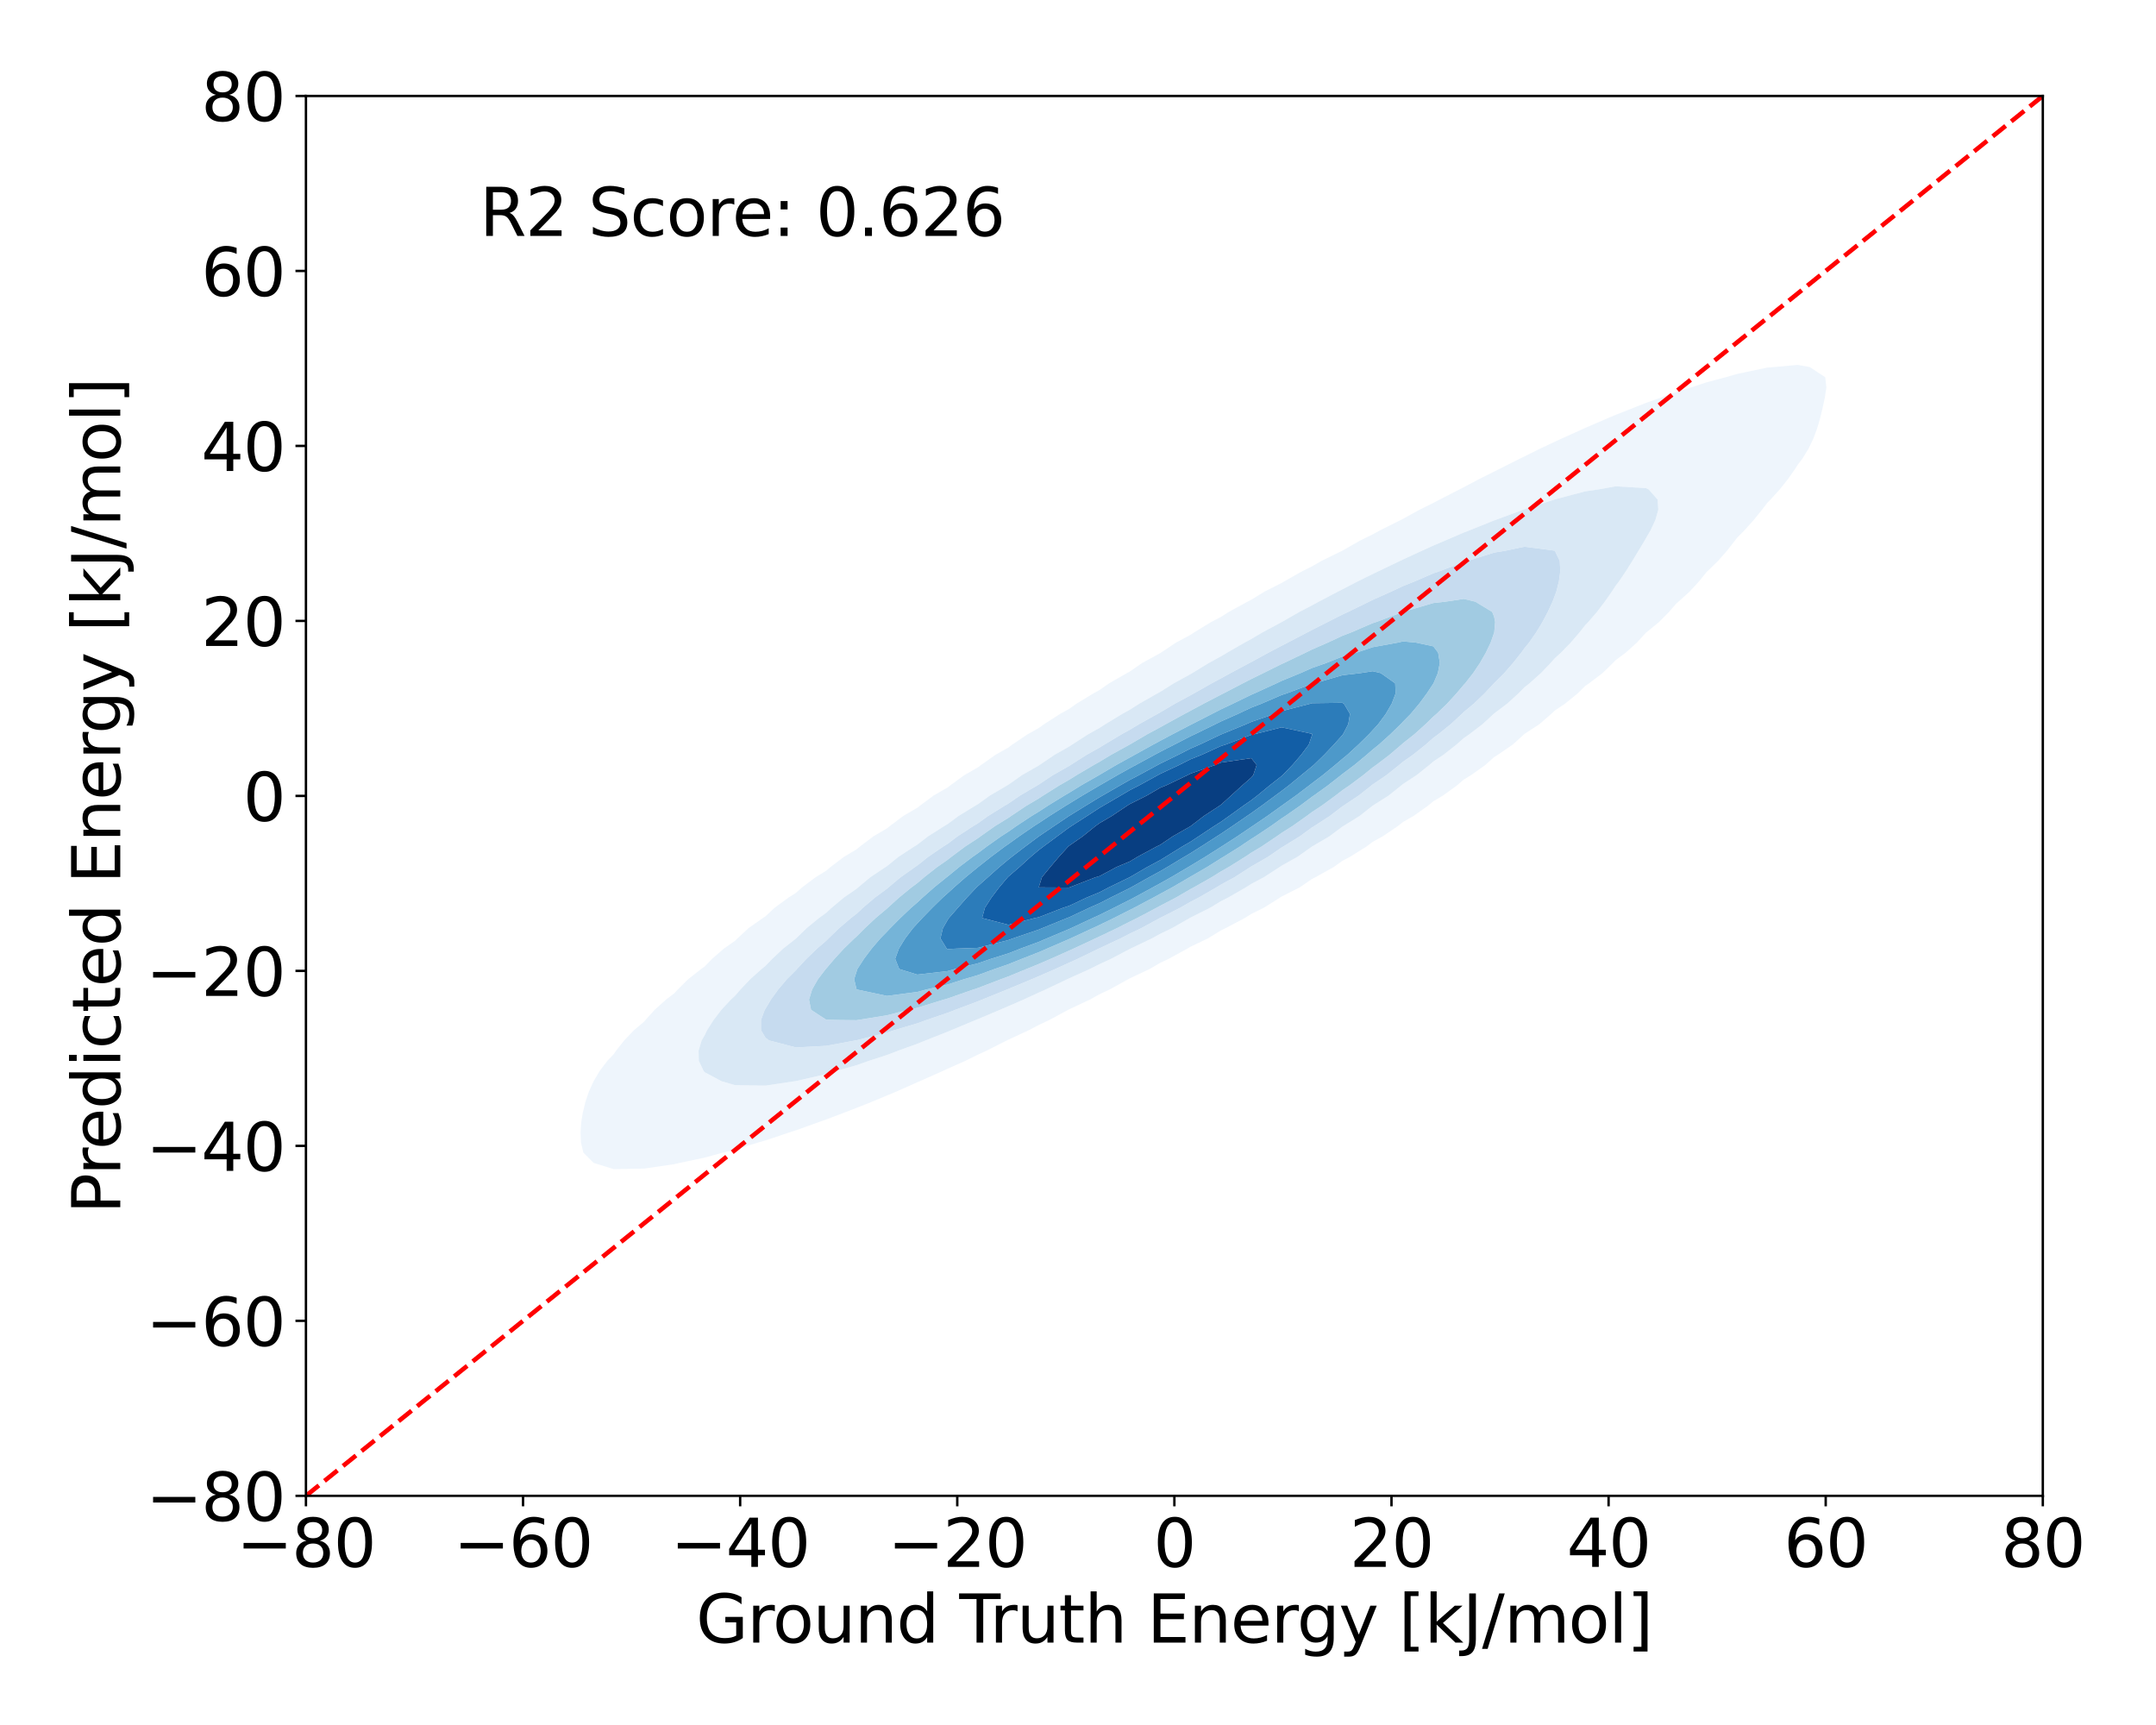 <?xml version="1.0" encoding="utf-8" standalone="no"?>
<!DOCTYPE svg PUBLIC "-//W3C//DTD SVG 1.1//EN"
  "http://www.w3.org/Graphics/SVG/1.1/DTD/svg11.dtd">
<svg xmlns:xlink="http://www.w3.org/1999/xlink" width="720pt" height="576pt" viewBox="0 0 720 576" xmlns="http://www.w3.org/2000/svg" version="1.1">
 <defs>
  <style type="text/css">*{stroke-linejoin: round; stroke-linecap: butt}</style>
 </defs>
 <g id="figure_1">
  <g id="patch_1">
   <path d="M 0 576 
L 720 576 
L 720 0 
L 0 0 
z
" style="fill: #ffffff"/>
  </g>
  <g id="axes_1">
   <g id="patch_2">
    <path d="M 102.17 499.48 
L 682.2 499.48 
L 682.2 32.04 
L 102.17 32.04 
z
" style="fill: #ffffff"/>
   </g>
   <g id="QuadContourSet_1">
    <path d="M 204.952 390.385 
L 215.09 390.21 
L 225.228 388.721 
L 226.975 388.3 
L 235.367 386.535 
L 241.317 384.893 
L 245.505 383.854 
L 253.216 381.486 
L 255.643 380.796 
L 263.76 378.079 
L 265.782 377.433 
L 273.472 374.672 
L 275.92 373.808 
L 282.603 371.265 
L 286.058 369.934 
L 291.257 367.858 
L 296.196 365.801 
L 299.445 364.451 
L 306.335 361.376 
L 307.108 361.044 
L 314.795 357.637 
L 316.473 356.857 
L 322.366 354.23 
L 326.611 352.137 
L 329.492 350.823 
L 336.233 347.416 
L 336.75 347.157 
L 343.549 344.009 
L 346.888 342.249 
L 350.396 340.602 
L 356.714 337.195 
L 357.026 337.03 
L 363.938 333.788 
L 367.165 332.007 
L 370.601 330.381 
L 376.781 326.974 
L 377.303 326.684 
L 383.902 323.567 
L 387.441 321.522 
L 390.302 320.16 
L 396.512 316.753 
L 397.579 316.126 
L 403.373 313.346 
L 407.718 310.688 
L 409.266 309.939 
L 415.715 306.532 
L 417.856 305.182 
L 422.028 303.125 
L 427.469 299.718 
L 427.994 299.373 
L 434.03 296.311 
L 438.133 293.508 
L 439.315 292.904 
L 445.424 289.497 
L 448.271 287.458 
L 450.855 286.09 
L 456.317 282.683 
L 458.409 281.106 
L 461.735 279.276 
L 466.779 275.869 
L 468.547 274.466 
L 472.049 272.462 
L 476.861 269.055 
L 478.686 267.536 
L 481.866 265.648 
L 486.601 262.241 
L 488.824 260.313 
L 491.24 258.834 
L 496.04 255.427 
L 498.962 252.807 
L 500.219 252.02 
L 505.206 248.613 
L 508.95 245.205 
L 509.101 245.066 
L 514.093 241.798 
L 518.039 238.391 
L 519.239 237.249 
L 522.629 234.984 
L 526.82 231.577 
L 529.377 229.057 
L 530.67 228.17 
L 535.159 224.763 
L 538.661 221.356 
L 539.516 220.456 
L 542.89 217.949 
L 546.67 214.542 
L 549.654 211.276 
L 549.837 211.135 
L 554.009 207.728 
L 557.388 204.321 
L 559.792 201.523 
L 560.524 200.914 
L 564.288 197.507 
L 567.424 194.1 
L 569.93 190.986 
L 570.255 190.693 
L 573.759 187.286 
L 576.752 183.879 
L 579.409 180.472 
L 580.069 179.597 
L 582.581 177.065 
L 585.639 173.658 
L 588.396 170.251 
L 590.207 167.879 
L 591.231 166.844 
L 594.344 163.437 
L 597.05 160.03 
L 599.451 156.623 
L 600.345 155.185 
L 601.869 153.216 
L 603.964 149.809 
L 605.597 146.402 
L 606.856 142.995 
L 607.842 139.588 
L 608.668 136.181 
L 609.403 132.774 
L 609.927 129.367 
L 609.536 125.96 
L 604.349 122.553 
L 600.345 121.842 
L 592.59 122.553 
L 590.207 122.732 
L 580.069 124.877 
L 576.33 125.96 
L 569.93 127.654 
L 564.735 129.367 
L 559.792 130.902 
L 554.658 132.774 
L 549.654 134.544 
L 545.506 136.181 
L 539.516 138.543 
L 537.03 139.588 
L 529.377 142.898 
L 529.157 142.995 
L 521.618 146.402 
L 519.239 147.497 
L 514.329 149.809 
L 509.101 152.399 
L 507.422 153.216 
L 500.655 156.623 
L 498.962 157.479 
L 493.824 160.03 
L 488.824 162.699 
L 487.362 163.437 
L 480.722 166.844 
L 478.686 167.917 
L 473.982 170.251 
L 468.547 173.244 
L 467.72 173.658 
L 460.925 177.065 
L 458.409 178.436 
L 454.266 180.472 
L 448.271 183.879 
L 448.271 183.879 
L 441.327 187.286 
L 438.133 189.121 
L 434.962 190.693 
L 428.945 194.1 
L 427.994 194.661 
L 422.357 197.507 
L 417.856 200.278 
L 416.606 200.914 
L 410.361 204.321 
L 407.718 206.004 
L 404.42 207.728 
L 398.844 211.135 
L 397.579 211.965 
L 392.769 214.542 
L 387.67 217.949 
L 387.441 218.103 
L 381.471 221.356 
L 377.303 224.235 
L 376.333 224.763 
L 370.393 228.17 
L 367.165 230.431 
L 365.077 231.577 
L 359.471 234.984 
L 357.026 236.721 
L 354.007 238.391 
L 348.697 241.798 
L 346.888 243.108 
L 343.135 245.205 
L 338.089 248.613 
L 336.75 249.605 
L 332.481 252.02 
L 327.652 255.427 
L 326.611 256.216 
L 322.037 258.834 
L 317.364 262.241 
L 316.473 262.93 
L 311.767 265.648 
L 307.191 269.055 
L 306.335 269.731 
L 301.64 272.462 
L 297.117 275.869 
L 296.196 276.611 
L 291.657 279.276 
L 287.16 282.683 
L 286.058 283.596 
L 281.873 286.09 
L 277.377 289.497 
L 275.92 290.747 
L 272.382 292.904 
L 267.85 296.311 
L 265.782 298.163 
L 263.308 299.718 
L 258.675 303.125 
L 255.643 305.97 
L 254.779 306.532 
L 249.947 309.939 
L 246.281 313.346 
L 245.505 314.121 
L 241.746 316.753 
L 237.809 320.16 
L 235.367 322.69 
L 234.145 323.567 
L 229.809 326.974 
L 226.38 330.381 
L 225.228 331.632 
L 222.4 333.788 
L 218.621 337.195 
L 215.548 340.602 
L 215.09 341.148 
L 211.704 344.009 
L 208.444 347.416 
L 205.763 350.823 
L 204.952 352.005 
L 202.823 354.23 
L 200.243 357.637 
L 198.238 361.044 
L 196.684 364.451 
L 195.518 367.858 
L 194.813 370.821 
L 194.678 371.265 
L 194.106 374.672 
L 193.874 378.079 
L 194.015 381.486 
L 194.813 384.843 
L 194.83 384.893 
L 198.232 388.3 
z
M 240.97 361.044 
L 235.367 358.055 
L 234.983 357.637 
L 233.374 354.23 
L 233.295 350.823 
L 234.312 347.416 
L 235.367 345.584 
L 236.118 344.009 
L 238.288 340.602 
L 240.893 337.195 
L 244.056 333.788 
L 245.505 332.455 
L 247.286 330.381 
L 250.525 326.974 
L 254.327 323.567 
L 255.643 322.5 
L 257.892 320.16 
L 261.526 316.753 
L 265.782 313.409 
L 265.845 313.346 
L 269.347 309.939 
L 273.499 306.532 
L 275.92 304.787 
L 277.708 303.125 
L 281.774 299.718 
L 286.058 296.767 
L 286.577 296.311 
L 290.649 292.904 
L 295.755 289.497 
L 296.196 289.219 
L 300.051 286.09 
L 305.261 282.683 
L 306.335 282.031 
L 309.892 279.276 
L 315.263 275.869 
L 316.473 275.153 
L 320.084 272.462 
L 325.656 269.055 
L 326.611 268.499 
L 330.553 265.648 
L 336.36 262.241 
L 336.75 262.017 
L 341.255 258.834 
L 346.888 255.621 
L 347.175 255.427 
L 352.178 252.02 
L 357.026 249.284 
L 358.039 248.613 
L 363.336 245.205 
L 367.165 243.067 
L 369.116 241.798 
L 374.75 238.391 
L 377.303 236.976 
L 380.425 234.984 
L 386.417 231.577 
L 387.441 231.012 
L 391.96 228.17 
L 397.579 225.089 
L 398.119 224.763 
L 403.707 221.356 
L 407.718 219.161 
L 409.749 217.949 
L 415.684 214.542 
L 417.856 213.363 
L 421.644 211.135 
L 427.994 207.728 
L 427.994 207.728 
L 433.94 204.321 
L 438.133 202.128 
L 440.369 200.914 
L 446.862 197.507 
L 448.271 196.797 
L 453.46 194.1 
L 458.409 191.674 
L 460.432 190.693 
L 467.538 187.286 
L 468.547 186.811 
L 474.896 183.879 
L 478.686 182.163 
L 482.67 180.472 
L 488.824 177.821 
L 490.796 177.065 
L 498.962 173.773 
L 499.304 173.658 
L 508.55 170.251 
L 509.101 170.034 
L 518.957 166.844 
L 519.239 166.743 
L 529.377 164.063 
L 533.703 163.437 
L 539.516 162.387 
L 549.654 162.978 
L 550.592 163.437 
L 553.582 166.844 
L 553.788 170.251 
L 552.813 173.658 
L 551.222 177.065 
L 549.654 179.75 
L 549.255 180.472 
L 547.208 183.879 
L 545.144 187.286 
L 543 190.693 
L 540.692 194.1 
L 539.516 195.653 
L 538.307 197.507 
L 535.926 200.914 
L 533.33 204.321 
L 530.394 207.728 
L 529.377 208.776 
L 527.513 211.135 
L 524.594 214.542 
L 521.281 217.949 
L 519.239 219.793 
L 517.86 221.356 
L 514.597 224.763 
L 510.786 228.17 
L 509.101 229.503 
L 507.054 231.577 
L 503.309 234.984 
L 498.962 238.252 
L 498.817 238.391 
L 495.119 241.798 
L 490.668 245.205 
L 488.824 246.474 
L 486.414 248.613 
L 482.063 252.02 
L 478.686 254.283 
L 477.35 255.427 
L 473.072 258.834 
L 468.547 261.793 
L 468.006 262.241 
L 463.746 265.648 
L 458.409 269.04 
L 458.391 269.055 
L 454.061 272.462 
L 448.563 275.869 
L 448.271 276.041 
L 443.95 279.276 
L 438.145 282.683 
L 438.133 282.689 
L 433.33 286.09 
L 427.994 289.071 
L 427.366 289.497 
L 422.1 292.904 
L 417.856 295.163 
L 416.059 296.311 
L 410.13 299.718 
L 407.718 300.946 
L 404.113 303.125 
L 397.579 306.401 
L 397.351 306.532 
L 391.36 309.939 
L 387.441 311.832 
L 384.675 313.346 
L 377.554 316.753 
L 377.303 316.871 
L 371.06 320.16 
L 367.165 321.96 
L 363.947 323.567 
L 357.026 326.696 
L 356.436 326.974 
L 349.261 330.381 
L 346.888 331.441 
L 341.787 333.788 
L 336.75 335.982 
L 333.937 337.195 
L 326.611 340.285 
L 325.821 340.602 
L 317.639 344.009 
L 316.473 344.5 
L 309.103 347.416 
L 306.335 348.534 
L 300.006 350.823 
L 296.196 352.278 
L 290.171 354.23 
L 286.058 355.686 
L 279.113 357.637 
L 275.92 358.653 
L 265.782 360.994 
L 265.355 361.044 
L 255.643 362.502 
L 245.505 362.369 
z
" clip-path="url(#p616e9e20ea)" style="fill: #eef5fc"/>
    <path d="M 245.505 362.369 
L 255.643 362.502 
L 265.355 361.044 
L 265.782 360.994 
L 275.92 358.653 
L 279.113 357.637 
L 286.058 355.686 
L 290.171 354.23 
L 296.196 352.278 
L 300.006 350.823 
L 306.335 348.534 
L 309.103 347.416 
L 316.473 344.5 
L 317.639 344.009 
L 325.821 340.602 
L 326.611 340.285 
L 333.937 337.195 
L 336.75 335.982 
L 341.787 333.788 
L 346.888 331.441 
L 349.261 330.381 
L 356.436 326.974 
L 357.026 326.696 
L 363.947 323.567 
L 367.165 321.96 
L 371.06 320.16 
L 377.303 316.871 
L 377.554 316.753 
L 384.675 313.346 
L 387.441 311.832 
L 391.36 309.939 
L 397.351 306.532 
L 397.579 306.401 
L 404.113 303.125 
L 407.718 300.946 
L 410.13 299.718 
L 416.059 296.311 
L 417.856 295.163 
L 422.1 292.904 
L 427.366 289.497 
L 427.994 289.071 
L 433.33 286.09 
L 438.133 282.689 
L 438.145 282.683 
L 443.95 279.276 
L 448.271 276.041 
L 448.563 275.869 
L 454.061 272.462 
L 458.391 269.055 
L 458.409 269.04 
L 463.746 265.648 
L 468.006 262.241 
L 468.547 261.793 
L 473.072 258.834 
L 477.35 255.427 
L 478.686 254.283 
L 482.063 252.02 
L 486.414 248.613 
L 488.824 246.474 
L 490.668 245.205 
L 495.119 241.798 
L 498.817 238.391 
L 498.962 238.252 
L 503.309 234.984 
L 507.054 231.577 
L 509.101 229.503 
L 510.786 228.17 
L 514.597 224.763 
L 517.86 221.356 
L 519.239 219.793 
L 521.281 217.949 
L 524.594 214.542 
L 527.513 211.135 
L 529.377 208.776 
L 530.394 207.728 
L 533.33 204.321 
L 535.926 200.914 
L 538.307 197.507 
L 539.516 195.653 
L 540.692 194.1 
L 543 190.693 
L 545.144 187.286 
L 547.208 183.879 
L 549.255 180.472 
L 549.654 179.75 
L 551.222 177.065 
L 552.813 173.658 
L 553.788 170.251 
L 553.582 166.844 
L 550.592 163.437 
L 549.654 162.978 
L 539.516 162.387 
L 533.703 163.437 
L 529.377 164.063 
L 519.239 166.743 
L 518.957 166.844 
L 509.101 170.034 
L 508.55 170.251 
L 499.304 173.658 
L 498.962 173.773 
L 490.796 177.065 
L 488.824 177.821 
L 482.67 180.472 
L 478.686 182.163 
L 474.896 183.879 
L 468.547 186.811 
L 467.538 187.286 
L 460.432 190.693 
L 458.409 191.674 
L 453.46 194.1 
L 448.271 196.797 
L 446.862 197.507 
L 440.369 200.914 
L 438.133 202.128 
L 433.94 204.321 
L 427.994 207.728 
L 427.994 207.728 
L 421.644 211.135 
L 417.856 213.363 
L 415.684 214.542 
L 409.749 217.949 
L 407.718 219.161 
L 403.707 221.356 
L 398.119 224.763 
L 397.579 225.089 
L 391.96 228.17 
L 387.441 231.012 
L 386.417 231.577 
L 380.425 234.984 
L 377.303 236.976 
L 374.75 238.391 
L 369.116 241.798 
L 367.165 243.067 
L 363.336 245.205 
L 358.039 248.613 
L 357.026 249.284 
L 352.178 252.02 
L 347.175 255.427 
L 346.888 255.621 
L 341.255 258.834 
L 336.75 262.017 
L 336.36 262.241 
L 330.553 265.648 
L 326.611 268.499 
L 325.656 269.055 
L 320.084 272.462 
L 316.473 275.153 
L 315.263 275.869 
L 309.892 279.276 
L 306.335 282.031 
L 305.261 282.683 
L 300.051 286.09 
L 296.196 289.219 
L 295.755 289.497 
L 290.649 292.904 
L 286.577 296.311 
L 286.058 296.767 
L 281.774 299.718 
L 277.708 303.125 
L 275.92 304.787 
L 273.499 306.532 
L 269.347 309.939 
L 265.845 313.346 
L 265.782 313.409 
L 261.526 316.753 
L 257.892 320.16 
L 255.643 322.5 
L 254.327 323.567 
L 250.525 326.974 
L 247.286 330.381 
L 245.505 332.455 
L 244.056 333.788 
L 240.893 337.195 
L 238.288 340.602 
L 236.118 344.009 
L 235.367 345.584 
L 234.312 347.416 
L 233.295 350.823 
L 233.374 354.23 
L 234.983 357.637 
L 235.367 358.055 
L 240.97 361.044 
z
M 256.827 347.416 
L 255.643 346.535 
L 254.142 344.009 
L 254.123 340.602 
L 255.387 337.195 
L 255.643 336.817 
L 257.436 333.788 
L 259.888 330.381 
L 262.772 326.974 
L 265.782 323.978 
L 266.135 323.567 
L 269.309 320.16 
L 272.826 316.753 
L 275.92 314.115 
L 276.678 313.346 
L 280.201 309.939 
L 284.195 306.532 
L 286.058 305.097 
L 288.173 303.125 
L 292.158 299.718 
L 296.196 296.758 
L 296.706 296.311 
L 300.767 292.904 
L 305.587 289.497 
L 306.335 289.006 
L 309.987 286.09 
L 314.972 282.683 
L 316.473 281.744 
L 319.753 279.276 
L 324.962 275.869 
L 326.611 274.876 
L 329.986 272.462 
L 335.465 269.055 
L 336.75 268.303 
L 340.615 265.648 
L 346.403 262.241 
L 346.888 261.963 
L 351.589 258.834 
L 357.026 255.748 
L 357.532 255.427 
L 362.887 252.02 
L 367.165 249.629 
L 368.808 248.613 
L 374.519 245.205 
L 377.303 243.668 
L 380.398 241.798 
L 386.508 238.391 
L 387.441 237.881 
L 392.335 234.984 
L 397.579 232.16 
L 398.619 231.577 
L 404.64 228.17 
L 407.718 226.52 
L 410.902 224.763 
L 417.304 221.356 
L 417.856 221.061 
L 423.562 217.949 
L 427.994 215.617 
L 430.096 214.542 
L 436.618 211.135 
L 438.133 210.343 
L 443.32 207.728 
L 448.271 205.214 
L 450.196 204.321 
L 457.186 200.914 
L 458.409 200.309 
L 464.656 197.507 
L 468.547 195.683 
L 472.517 194.1 
L 478.686 191.428 
L 480.856 190.693 
L 488.824 187.636 
L 490.148 187.286 
L 498.962 184.523 
L 502.788 183.879 
L 509.101 182.549 
L 519.239 183.879 
L 519.239 183.879 
L 520.877 187.286 
L 521.062 190.693 
L 520.609 194.1 
L 519.756 197.507 
L 519.239 198.886 
L 518.481 200.914 
L 516.902 204.321 
L 515.096 207.728 
L 513.036 211.135 
L 510.663 214.542 
L 509.101 216.451 
L 508.016 217.949 
L 505.314 221.356 
L 502.344 224.763 
L 498.962 228.131 
L 498.928 228.17 
L 495.732 231.577 
L 492.182 234.984 
L 488.824 237.766 
L 488.191 238.391 
L 484.516 241.798 
L 480.285 245.205 
L 478.686 246.369 
L 476.146 248.613 
L 471.887 252.02 
L 468.547 254.357 
L 467.276 255.427 
L 463.002 258.834 
L 458.409 261.949 
L 458.047 262.241 
L 453.738 265.648 
L 448.61 269.055 
L 448.271 269.27 
L 444.113 272.462 
L 438.853 275.869 
L 438.133 276.309 
L 434.067 279.276 
L 428.534 282.683 
L 427.994 282.996 
L 423.502 286.09 
L 417.856 289.336 
L 417.611 289.497 
L 412.301 292.904 
L 407.718 295.396 
L 406.23 296.311 
L 400.318 299.718 
L 397.579 301.13 
L 394.121 303.125 
L 387.441 306.495 
L 387.374 306.532 
L 381.1 309.939 
L 377.303 311.765 
L 374.221 313.346 
L 367.165 316.646 
L 366.943 316.753 
L 359.919 320.16 
L 357.026 321.464 
L 352.426 323.567 
L 346.888 325.98 
L 344.546 326.974 
L 336.75 330.232 
L 336.368 330.381 
L 327.981 333.788 
L 326.611 334.348 
L 319.035 337.195 
L 316.473 338.189 
L 309.356 340.602 
L 306.335 341.697 
L 298.587 344.009 
L 296.196 344.8 
L 286.058 347.357 
L 285.667 347.416 
L 275.92 349.22 
L 265.782 349.746 
z
" clip-path="url(#p616e9e20ea)" style="fill: #d9e8f5"/>
    <path d="M 265.782 349.746 
L 275.92 349.22 
L 285.667 347.416 
L 286.058 347.357 
L 296.196 344.8 
L 298.587 344.009 
L 306.335 341.697 
L 309.356 340.602 
L 316.473 338.189 
L 319.035 337.195 
L 326.611 334.348 
L 327.981 333.788 
L 336.368 330.381 
L 336.75 330.232 
L 344.546 326.974 
L 346.888 325.98 
L 352.426 323.567 
L 357.026 321.464 
L 359.919 320.16 
L 366.943 316.753 
L 367.165 316.646 
L 374.221 313.346 
L 377.303 311.765 
L 381.1 309.939 
L 387.374 306.532 
L 387.441 306.495 
L 394.121 303.125 
L 397.579 301.13 
L 400.318 299.718 
L 406.23 296.311 
L 407.718 295.396 
L 412.301 292.904 
L 417.611 289.497 
L 417.856 289.336 
L 423.502 286.09 
L 427.994 282.996 
L 428.534 282.683 
L 434.067 279.276 
L 438.133 276.309 
L 438.853 275.869 
L 444.113 272.462 
L 448.271 269.27 
L 448.61 269.055 
L 453.738 265.648 
L 458.047 262.241 
L 458.409 261.949 
L 463.002 258.834 
L 467.276 255.427 
L 468.547 254.357 
L 471.887 252.02 
L 476.146 248.613 
L 478.686 246.369 
L 480.285 245.205 
L 484.516 241.798 
L 488.191 238.391 
L 488.824 237.766 
L 492.182 234.984 
L 495.732 231.577 
L 498.928 228.17 
L 498.962 228.131 
L 502.344 224.763 
L 505.314 221.356 
L 508.016 217.949 
L 509.101 216.451 
L 510.663 214.542 
L 513.036 211.135 
L 515.096 207.728 
L 516.902 204.321 
L 518.481 200.914 
L 519.239 198.886 
L 519.756 197.507 
L 520.609 194.1 
L 521.062 190.693 
L 520.877 187.286 
L 519.239 183.879 
L 519.239 183.879 
L 509.101 182.549 
L 502.788 183.879 
L 498.962 184.523 
L 490.148 187.286 
L 488.824 187.636 
L 480.856 190.693 
L 478.686 191.428 
L 472.517 194.1 
L 468.547 195.683 
L 464.656 197.507 
L 458.409 200.309 
L 457.186 200.914 
L 450.196 204.321 
L 448.271 205.214 
L 443.32 207.728 
L 438.133 210.343 
L 436.618 211.135 
L 430.096 214.542 
L 427.994 215.617 
L 423.562 217.949 
L 417.856 221.061 
L 417.304 221.356 
L 410.902 224.763 
L 407.718 226.52 
L 404.64 228.17 
L 398.619 231.577 
L 397.579 232.16 
L 392.335 234.984 
L 387.441 237.881 
L 386.508 238.391 
L 380.398 241.798 
L 377.303 243.668 
L 374.519 245.205 
L 368.808 248.613 
L 367.165 249.629 
L 362.887 252.02 
L 357.532 255.427 
L 357.026 255.748 
L 351.589 258.834 
L 346.888 261.963 
L 346.403 262.241 
L 340.615 265.648 
L 336.75 268.303 
L 335.465 269.055 
L 329.986 272.462 
L 326.611 274.876 
L 324.962 275.869 
L 319.753 279.276 
L 316.473 281.744 
L 314.972 282.683 
L 309.987 286.09 
L 306.335 289.006 
L 305.587 289.497 
L 300.767 292.904 
L 296.706 296.311 
L 296.196 296.758 
L 292.158 299.718 
L 288.173 303.125 
L 286.058 305.097 
L 284.195 306.532 
L 280.201 309.939 
L 276.678 313.346 
L 275.92 314.115 
L 272.826 316.753 
L 269.309 320.16 
L 266.135 323.567 
L 265.782 323.978 
L 262.772 326.974 
L 259.888 330.381 
L 257.436 333.788 
L 255.643 336.817 
L 255.387 337.195 
L 254.123 340.602 
L 254.142 344.009 
L 255.643 346.535 
L 256.827 347.416 
z
M 280.569 340.602 
L 275.92 340.508 
L 270.849 337.195 
L 270.176 333.788 
L 271.216 330.381 
L 273.152 326.974 
L 275.762 323.567 
L 275.92 323.401 
L 278.682 320.16 
L 281.812 316.753 
L 285.324 313.346 
L 286.058 312.701 
L 288.811 309.939 
L 292.438 306.532 
L 296.196 303.383 
L 296.47 303.125 
L 300.224 299.718 
L 304.391 296.311 
L 306.335 294.876 
L 308.653 292.904 
L 312.986 289.497 
L 316.473 287.081 
L 317.728 286.09 
L 322.285 282.683 
L 326.611 279.866 
L 327.415 279.276 
L 332.231 275.869 
L 336.75 273.082 
L 337.651 272.462 
L 342.752 269.055 
L 346.888 266.611 
L 348.367 265.648 
L 353.786 262.241 
L 357.026 260.386 
L 359.514 258.834 
L 365.294 255.427 
L 367.165 254.379 
L 371.077 252.02 
L 377.266 248.613 
L 377.303 248.592 
L 383.078 245.205 
L 387.441 242.848 
L 389.342 241.798 
L 395.56 238.391 
L 397.579 237.316 
L 401.912 234.984 
L 407.718 231.971 
L 408.504 231.577 
L 415.053 228.17 
L 417.856 226.729 
L 421.877 224.763 
L 427.994 221.73 
L 428.831 221.356 
L 435.966 217.949 
L 438.133 216.879 
L 443.487 214.542 
L 448.271 212.304 
L 451.314 211.135 
L 458.409 208.077 
L 459.503 207.728 
L 468.547 204.321 
L 468.547 204.321 
L 478.686 201.357 
L 482.678 200.914 
L 488.824 199.985 
L 492.69 200.914 
L 498.311 204.321 
L 498.962 205.932 
L 499.3 207.728 
L 499.005 211.135 
L 498.962 211.261 
L 497.823 214.542 
L 496.195 217.949 
L 494.242 221.356 
L 491.964 224.763 
L 489.287 228.17 
L 488.824 228.662 
L 486.358 231.577 
L 483.24 234.984 
L 479.718 238.391 
L 478.686 239.27 
L 476.089 241.798 
L 472.3 245.205 
L 468.547 248.17 
L 468.053 248.613 
L 464.068 252.02 
L 459.589 255.427 
L 458.409 256.258 
L 455.25 258.834 
L 450.683 262.241 
L 448.271 263.883 
L 446.004 265.648 
L 441.339 269.055 
L 438.133 271.163 
L 436.387 272.462 
L 431.567 275.869 
L 427.994 278.123 
L 426.363 279.276 
L 421.288 282.683 
L 417.856 284.741 
L 415.829 286.09 
L 410.372 289.497 
L 407.718 290.999 
L 404.657 292.904 
L 398.656 296.311 
L 397.579 296.885 
L 392.702 299.718 
L 387.441 302.457 
L 386.215 303.125 
L 379.774 306.532 
L 377.303 307.745 
L 372.995 309.939 
L 367.165 312.708 
L 365.815 313.346 
L 358.522 316.753 
L 357.026 317.429 
L 350.891 320.16 
L 346.888 321.894 
L 342.789 323.567 
L 336.75 326.048 
L 334.235 326.974 
L 326.611 329.898 
L 325.127 330.381 
L 316.473 333.414 
L 315.124 333.788 
L 306.335 336.511 
L 303.265 337.195 
L 296.196 339.025 
L 286.365 340.602 
L 286.058 340.661 
z
" clip-path="url(#p616e9e20ea)" style="fill: #c6dbef"/>
    <path d="M 286.058 340.661 
L 286.365 340.602 
L 296.196 339.025 
L 303.265 337.195 
L 306.335 336.511 
L 315.124 333.788 
L 316.473 333.414 
L 325.127 330.381 
L 326.611 329.898 
L 334.235 326.974 
L 336.75 326.048 
L 342.789 323.567 
L 346.888 321.894 
L 350.891 320.16 
L 357.026 317.429 
L 358.522 316.753 
L 365.815 313.346 
L 367.165 312.708 
L 372.995 309.939 
L 377.303 307.745 
L 379.774 306.532 
L 386.215 303.125 
L 387.441 302.457 
L 392.702 299.718 
L 397.579 296.885 
L 398.656 296.311 
L 404.657 292.904 
L 407.718 290.999 
L 410.372 289.497 
L 415.829 286.09 
L 417.856 284.741 
L 421.288 282.683 
L 426.363 279.276 
L 427.994 278.123 
L 431.567 275.869 
L 436.387 272.462 
L 438.133 271.163 
L 441.339 269.055 
L 446.004 265.648 
L 448.271 263.883 
L 450.683 262.241 
L 455.25 258.834 
L 458.409 256.258 
L 459.589 255.427 
L 464.068 252.02 
L 468.053 248.613 
L 468.547 248.17 
L 472.3 245.205 
L 476.089 241.798 
L 478.686 239.27 
L 479.718 238.391 
L 483.24 234.984 
L 486.358 231.577 
L 488.824 228.662 
L 489.287 228.17 
L 491.964 224.763 
L 494.242 221.356 
L 496.195 217.949 
L 497.823 214.542 
L 498.962 211.261 
L 499.005 211.135 
L 499.3 207.728 
L 498.962 205.932 
L 498.311 204.321 
L 492.69 200.914 
L 488.824 199.985 
L 482.678 200.914 
L 478.686 201.357 
L 468.547 204.321 
L 468.547 204.321 
L 459.503 207.728 
L 458.409 208.077 
L 451.314 211.135 
L 448.271 212.304 
L 443.487 214.542 
L 438.133 216.879 
L 435.966 217.949 
L 428.831 221.356 
L 427.994 221.73 
L 421.877 224.763 
L 417.856 226.729 
L 415.053 228.17 
L 408.504 231.577 
L 407.718 231.971 
L 401.912 234.984 
L 397.579 237.316 
L 395.56 238.391 
L 389.342 241.798 
L 387.441 242.848 
L 383.078 245.205 
L 377.303 248.592 
L 377.266 248.613 
L 371.077 252.02 
L 367.165 254.379 
L 365.294 255.427 
L 359.514 258.834 
L 357.026 260.386 
L 353.786 262.241 
L 348.367 265.648 
L 346.888 266.611 
L 342.752 269.055 
L 337.651 272.462 
L 336.75 273.082 
L 332.231 275.869 
L 327.415 279.276 
L 326.611 279.866 
L 322.285 282.683 
L 317.728 286.09 
L 316.473 287.081 
L 312.986 289.497 
L 308.653 292.904 
L 306.335 294.876 
L 304.391 296.311 
L 300.224 299.718 
L 296.47 303.125 
L 296.196 303.383 
L 292.438 306.532 
L 288.811 309.939 
L 286.058 312.701 
L 285.324 313.346 
L 281.812 316.753 
L 278.682 320.16 
L 275.92 323.401 
L 275.762 323.567 
L 273.152 326.974 
L 271.216 330.381 
L 270.176 333.788 
L 270.849 337.195 
L 275.92 340.508 
L 280.569 340.602 
z
M 286.058 330.381 
L 286.058 330.381 
L 285.244 326.974 
L 286.058 324.387 
L 286.327 323.567 
L 288.523 320.16 
L 291.085 316.753 
L 293.997 313.346 
L 296.196 311.109 
L 297.29 309.939 
L 300.673 306.532 
L 304.27 303.125 
L 306.335 301.35 
L 308.093 299.718 
L 311.94 296.311 
L 316.162 292.904 
L 316.473 292.673 
L 320.342 289.497 
L 324.834 286.09 
L 326.611 284.861 
L 329.49 282.683 
L 334.305 279.276 
L 336.75 277.697 
L 339.363 275.869 
L 344.527 272.462 
L 346.888 271.023 
L 349.903 269.055 
L 355.442 265.648 
L 357.026 264.725 
L 361.056 262.241 
L 367.004 258.834 
L 367.165 258.743 
L 372.792 255.427 
L 377.303 252.939 
L 378.969 252.02 
L 385.122 248.613 
L 387.441 247.366 
L 391.507 245.205 
L 397.579 242.042 
L 398.077 241.798 
L 404.727 238.391 
L 407.718 236.868 
L 411.699 234.984 
L 417.856 231.988 
L 418.821 231.577 
L 426.268 228.17 
L 427.994 227.347 
L 434.301 224.763 
L 438.133 223.059 
L 442.978 221.356 
L 448.271 219.24 
L 452.902 217.949 
L 458.409 216.107 
L 466.974 214.542 
L 468.547 214.174 
L 472.675 214.542 
L 478.686 215.83 
L 480.276 217.949 
L 480.834 221.356 
L 480.172 224.763 
L 478.721 228.17 
L 478.686 228.223 
L 476.466 231.577 
L 473.943 234.984 
L 471.088 238.391 
L 468.547 240.975 
L 467.78 241.798 
L 464.277 245.205 
L 460.499 248.613 
L 458.409 250.292 
L 456.432 252.02 
L 452.324 255.427 
L 448.271 258.472 
L 447.823 258.834 
L 443.483 262.241 
L 438.747 265.648 
L 438.133 266.067 
L 434.143 269.055 
L 429.241 272.462 
L 427.994 273.279 
L 424.357 275.869 
L 419.234 279.276 
L 417.856 280.137 
L 414.071 282.683 
L 408.622 286.09 
L 407.718 286.624 
L 403.154 289.497 
L 397.579 292.724 
L 397.274 292.904 
L 391.44 296.311 
L 387.441 298.471 
L 385.159 299.718 
L 378.727 303.125 
L 377.303 303.844 
L 371.995 306.532 
L 367.165 308.875 
L 364.876 309.939 
L 357.512 313.346 
L 357.026 313.567 
L 349.673 316.753 
L 346.888 317.956 
L 341.248 320.16 
L 336.75 321.973 
L 332.122 323.567 
L 326.611 325.595 
L 321.9 326.974 
L 316.473 328.734 
L 309.441 330.381 
L 306.335 331.218 
L 296.196 332.549 
z
" clip-path="url(#p616e9e20ea)" style="fill: #a1cbe2"/>
    <path d="M 296.196 332.549 
L 306.335 331.218 
L 309.441 330.381 
L 316.473 328.734 
L 321.9 326.974 
L 326.611 325.595 
L 332.122 323.567 
L 336.75 321.973 
L 341.248 320.16 
L 346.888 317.956 
L 349.673 316.753 
L 357.026 313.567 
L 357.512 313.346 
L 364.876 309.939 
L 367.165 308.875 
L 371.995 306.532 
L 377.303 303.844 
L 378.727 303.125 
L 385.159 299.718 
L 387.441 298.471 
L 391.44 296.311 
L 397.274 292.904 
L 397.579 292.724 
L 403.154 289.497 
L 407.718 286.624 
L 408.622 286.09 
L 414.071 282.683 
L 417.856 280.137 
L 419.234 279.276 
L 424.357 275.869 
L 427.994 273.279 
L 429.241 272.462 
L 434.143 269.055 
L 438.133 266.067 
L 438.747 265.648 
L 443.483 262.241 
L 447.823 258.834 
L 448.271 258.472 
L 452.324 255.427 
L 456.432 252.02 
L 458.409 250.292 
L 460.499 248.613 
L 464.277 245.205 
L 467.78 241.798 
L 468.547 240.975 
L 471.088 238.391 
L 473.943 234.984 
L 476.466 231.577 
L 478.686 228.223 
L 478.721 228.17 
L 480.172 224.763 
L 480.834 221.356 
L 480.276 217.949 
L 478.686 215.83 
L 472.675 214.542 
L 468.547 214.174 
L 466.974 214.542 
L 458.409 216.107 
L 452.902 217.949 
L 448.271 219.24 
L 442.978 221.356 
L 438.133 223.059 
L 434.301 224.763 
L 427.994 227.347 
L 426.268 228.17 
L 418.821 231.577 
L 417.856 231.988 
L 411.699 234.984 
L 407.718 236.868 
L 404.727 238.391 
L 398.077 241.798 
L 397.579 242.042 
L 391.507 245.205 
L 387.441 247.366 
L 385.122 248.613 
L 378.969 252.02 
L 377.303 252.939 
L 372.792 255.427 
L 367.165 258.743 
L 367.004 258.834 
L 361.056 262.241 
L 357.026 264.725 
L 355.442 265.648 
L 349.903 269.055 
L 346.888 271.023 
L 344.527 272.462 
L 339.363 275.869 
L 336.75 277.697 
L 334.305 279.276 
L 329.49 282.683 
L 326.611 284.861 
L 324.834 286.09 
L 320.342 289.497 
L 316.473 292.673 
L 316.162 292.904 
L 311.94 296.311 
L 308.093 299.718 
L 306.335 301.35 
L 304.27 303.125 
L 300.673 306.532 
L 297.29 309.939 
L 296.196 311.109 
L 293.997 313.346 
L 291.085 316.753 
L 288.523 320.16 
L 286.327 323.567 
L 286.058 324.387 
L 285.244 326.974 
L 286.058 330.381 
L 286.058 330.381 
z
M 300.297 323.567 
L 298.944 320.16 
L 300.19 316.753 
L 302.284 313.346 
L 304.88 309.939 
L 306.335 308.354 
L 308.018 306.532 
L 311.334 303.125 
L 314.812 299.718 
L 316.473 298.247 
L 318.603 296.311 
L 322.484 292.904 
L 326.611 289.531 
L 326.653 289.497 
L 330.973 286.09 
L 335.525 282.683 
L 336.75 281.841 
L 340.312 279.276 
L 345.276 275.869 
L 346.888 274.84 
L 350.485 272.462 
L 355.871 269.055 
L 357.026 268.363 
L 361.445 265.648 
L 367.165 262.298 
L 367.265 262.241 
L 373.155 258.834 
L 377.303 256.526 
L 379.351 255.427 
L 385.619 252.02 
L 387.441 251.043 
L 392.201 248.613 
L 397.579 245.842 
L 398.953 245.205 
L 405.921 241.798 
L 407.718 240.902 
L 413.384 238.391 
L 417.856 236.29 
L 421.222 234.984 
L 427.994 232.071 
L 429.536 231.577 
L 438.133 228.365 
L 438.963 228.17 
L 448.271 225.472 
L 454.296 224.763 
L 458.409 224.12 
L 461.115 224.763 
L 465.926 228.17 
L 466.06 231.577 
L 464.767 234.984 
L 462.776 238.391 
L 460.267 241.798 
L 458.409 243.821 
L 457.135 245.205 
L 453.664 248.613 
L 449.966 252.02 
L 448.271 253.408 
L 445.891 255.427 
L 441.727 258.834 
L 438.133 261.559 
L 437.255 262.241 
L 432.762 265.648 
L 427.994 269.055 
L 427.994 269.055 
L 423.236 272.462 
L 418.236 275.869 
L 417.856 276.116 
L 413.187 279.276 
L 407.904 282.683 
L 407.718 282.798 
L 402.531 286.09 
L 397.579 289.084 
L 396.883 289.497 
L 391.106 292.904 
L 387.441 294.965 
L 384.98 296.311 
L 378.702 299.718 
L 377.303 300.447 
L 371.983 303.125 
L 367.165 305.521 
L 364.946 306.532 
L 357.64 309.939 
L 357.026 310.221 
L 349.581 313.346 
L 346.888 314.505 
L 340.803 316.753 
L 336.75 318.345 
L 330.946 320.16 
L 326.611 321.656 
L 318.89 323.567 
L 316.473 324.254 
L 306.335 325.429 
z
" clip-path="url(#p616e9e20ea)" style="fill: #75b4d8"/>
    <path d="M 306.335 325.429 
L 316.473 324.254 
L 318.89 323.567 
L 326.611 321.656 
L 330.946 320.16 
L 336.75 318.345 
L 340.803 316.753 
L 346.888 314.505 
L 349.581 313.346 
L 357.026 310.221 
L 357.64 309.939 
L 364.946 306.532 
L 367.165 305.521 
L 371.983 303.125 
L 377.303 300.447 
L 378.702 299.718 
L 384.98 296.311 
L 387.441 294.965 
L 391.106 292.904 
L 396.883 289.497 
L 397.579 289.084 
L 402.531 286.09 
L 407.718 282.798 
L 407.904 282.683 
L 413.187 279.276 
L 417.856 276.116 
L 418.236 275.869 
L 423.236 272.462 
L 427.994 269.055 
L 427.994 269.055 
L 432.762 265.648 
L 437.255 262.241 
L 438.133 261.559 
L 441.727 258.834 
L 445.891 255.427 
L 448.271 253.408 
L 449.966 252.02 
L 453.664 248.613 
L 457.135 245.205 
L 458.409 243.821 
L 460.267 241.798 
L 462.776 238.391 
L 464.767 234.984 
L 466.06 231.577 
L 465.926 228.17 
L 461.115 224.763 
L 458.409 224.12 
L 454.296 224.763 
L 448.271 225.472 
L 438.963 228.17 
L 438.133 228.365 
L 429.536 231.577 
L 427.994 232.071 
L 421.222 234.984 
L 417.856 236.29 
L 413.384 238.391 
L 407.718 240.902 
L 405.921 241.798 
L 398.953 245.205 
L 397.579 245.842 
L 392.201 248.613 
L 387.441 251.043 
L 385.619 252.02 
L 379.351 255.427 
L 377.303 256.526 
L 373.155 258.834 
L 367.265 262.241 
L 367.165 262.298 
L 361.445 265.648 
L 357.026 268.363 
L 355.871 269.055 
L 350.485 272.462 
L 346.888 274.84 
L 345.276 275.869 
L 340.312 279.276 
L 336.75 281.841 
L 335.525 282.683 
L 330.973 286.09 
L 326.653 289.497 
L 326.611 289.531 
L 322.484 292.904 
L 318.603 296.311 
L 316.473 298.247 
L 314.812 299.718 
L 311.334 303.125 
L 308.018 306.532 
L 306.335 308.354 
L 304.88 309.939 
L 302.284 313.346 
L 300.19 316.753 
L 298.944 320.16 
L 300.297 323.567 
z
M 316.157 316.753 
L 314.066 313.346 
L 314.875 309.939 
L 316.473 307.156 
L 316.891 306.532 
L 319.869 303.125 
L 322.887 299.718 
L 326.107 296.311 
L 326.611 295.848 
L 329.927 292.904 
L 333.753 289.497 
L 336.75 287.009 
L 337.904 286.09 
L 342.345 282.683 
L 346.888 279.299 
L 346.922 279.276 
L 351.939 275.869 
L 357.026 272.462 
L 357.026 272.462 
L 362.533 269.055 
L 367.165 266.227 
L 368.181 265.648 
L 374.1 262.241 
L 377.303 260.424 
L 380.339 258.834 
L 386.637 255.427 
L 387.441 254.995 
L 393.518 252.02 
L 397.579 249.948 
L 400.653 248.613 
L 407.718 245.267 
L 407.884 245.205 
L 416.195 241.798 
L 417.856 241.052 
L 425.624 238.391 
L 427.994 237.453 
L 437.558 234.984 
L 438.133 234.803 
L 448.271 234.671 
L 448.823 234.984 
L 450.835 238.391 
L 450.261 241.798 
L 448.499 245.205 
L 448.271 245.478 
L 445.46 248.613 
L 442.236 252.02 
L 438.732 255.427 
L 438.133 255.927 
L 434.585 258.834 
L 430.428 262.241 
L 427.994 264.101 
L 425.906 265.648 
L 421.296 269.055 
L 417.856 271.51 
L 416.462 272.462 
L 411.5 275.869 
L 407.718 278.413 
L 406.359 279.276 
L 401.06 282.683 
L 397.579 284.881 
L 395.531 286.09 
L 389.863 289.497 
L 387.441 290.918 
L 383.786 292.904 
L 377.702 296.311 
L 377.303 296.527 
L 370.887 299.718 
L 367.165 301.621 
L 363.748 303.125 
L 357.026 306.294 
L 356.389 306.532 
L 347.999 309.939 
L 346.888 310.413 
L 338.228 313.346 
L 336.75 313.9 
L 326.611 316.492 
L 319.43 316.753 
L 316.473 316.896 
z
" clip-path="url(#p616e9e20ea)" style="fill: #4d99ca"/>
    <path d="M 316.473 316.896 
L 319.43 316.753 
L 326.611 316.492 
L 336.75 313.9 
L 338.228 313.346 
L 346.888 310.413 
L 347.999 309.939 
L 356.389 306.532 
L 357.026 306.294 
L 363.748 303.125 
L 367.165 301.621 
L 370.887 299.718 
L 377.303 296.527 
L 377.702 296.311 
L 383.786 292.904 
L 387.441 290.918 
L 389.863 289.497 
L 395.531 286.09 
L 397.579 284.881 
L 401.06 282.683 
L 406.359 279.276 
L 407.718 278.413 
L 411.5 275.869 
L 416.462 272.462 
L 417.856 271.51 
L 421.296 269.055 
L 425.906 265.648 
L 427.994 264.101 
L 430.428 262.241 
L 434.585 258.834 
L 438.133 255.927 
L 438.732 255.427 
L 442.236 252.02 
L 445.46 248.613 
L 448.271 245.478 
L 448.499 245.205 
L 450.261 241.798 
L 450.835 238.391 
L 448.823 234.984 
L 448.271 234.671 
L 438.133 234.803 
L 437.558 234.984 
L 427.994 237.453 
L 425.624 238.391 
L 417.856 241.052 
L 416.195 241.798 
L 407.884 245.205 
L 407.718 245.267 
L 400.653 248.613 
L 397.579 249.948 
L 393.518 252.02 
L 387.441 254.995 
L 386.637 255.427 
L 380.339 258.834 
L 377.303 260.424 
L 374.1 262.241 
L 368.181 265.648 
L 367.165 266.227 
L 362.533 269.055 
L 357.026 272.462 
L 357.026 272.462 
L 351.939 275.869 
L 346.922 279.276 
L 346.888 279.299 
L 342.345 282.683 
L 337.904 286.09 
L 336.75 287.009 
L 333.753 289.497 
L 329.927 292.904 
L 326.611 295.848 
L 326.107 296.311 
L 322.887 299.718 
L 319.869 303.125 
L 316.891 306.532 
L 316.473 307.156 
L 314.875 309.939 
L 314.066 313.346 
L 316.157 316.753 
z
M 327.983 306.532 
L 328.906 303.125 
L 331.096 299.718 
L 333.669 296.311 
L 336.551 292.904 
L 336.75 292.713 
L 340.473 289.497 
L 344.237 286.09 
L 346.888 283.851 
L 348.438 282.683 
L 353.038 279.276 
L 357.026 276.329 
L 357.73 275.869 
L 363.038 272.462 
L 367.165 269.769 
L 368.411 269.055 
L 374.248 265.648 
L 377.303 263.852 
L 380.447 262.241 
L 386.665 258.834 
L 387.441 258.413 
L 393.827 255.427 
L 397.579 253.525 
L 401.349 252.02 
L 407.718 249.115 
L 409.329 248.613 
L 417.856 245.38 
L 418.759 245.205 
L 427.994 242.864 
L 438.133 245.03 
L 438.21 245.205 
L 438.133 245.516 
L 437.09 248.613 
L 434.545 252.02 
L 431.618 255.427 
L 428.342 258.834 
L 427.994 259.13 
L 424.027 262.241 
L 419.882 265.648 
L 417.856 267.205 
L 415.201 269.055 
L 410.475 272.462 
L 407.718 274.417 
L 405.427 275.869 
L 400.275 279.276 
L 397.579 281.056 
L 394.785 282.683 
L 389.27 286.09 
L 387.441 287.21 
L 383.151 289.497 
L 377.303 292.904 
L 377.303 292.904 
L 370.281 296.311 
L 367.165 297.946 
L 362.883 299.718 
L 357.026 302.477 
L 355.013 303.125 
L 346.888 306.285 
L 345.627 306.532 
L 336.75 308.797 
z
" clip-path="url(#p616e9e20ea)" style="fill: #2c7cba"/>
    <path d="M 336.75 308.797 
L 345.627 306.532 
L 346.888 306.285 
L 355.013 303.125 
L 357.026 302.477 
L 362.883 299.718 
L 367.165 297.946 
L 370.281 296.311 
L 377.303 292.904 
L 377.303 292.904 
L 383.151 289.497 
L 387.441 287.21 
L 389.27 286.09 
L 394.785 282.683 
L 397.579 281.056 
L 400.275 279.276 
L 405.427 275.869 
L 407.718 274.417 
L 410.475 272.462 
L 415.201 269.055 
L 417.856 267.205 
L 419.882 265.648 
L 424.027 262.241 
L 427.994 259.13 
L 428.342 258.834 
L 431.618 255.427 
L 434.545 252.02 
L 437.09 248.613 
L 438.133 245.516 
L 438.21 245.205 
L 438.133 245.03 
L 427.994 242.864 
L 418.759 245.205 
L 417.856 245.38 
L 409.329 248.613 
L 407.718 249.115 
L 401.349 252.02 
L 397.579 253.525 
L 393.827 255.427 
L 387.441 258.413 
L 386.665 258.834 
L 380.447 262.241 
L 377.303 263.852 
L 374.248 265.648 
L 368.411 269.055 
L 367.165 269.769 
L 363.038 272.462 
L 357.73 275.869 
L 357.026 276.329 
L 353.038 279.276 
L 348.438 282.683 
L 346.888 283.851 
L 344.237 286.09 
L 340.473 289.497 
L 336.75 292.713 
L 336.551 292.904 
L 333.669 296.311 
L 331.096 299.718 
L 328.906 303.125 
L 327.983 306.532 
z
M 346.888 296.311 
L 347.959 292.904 
L 350.751 289.497 
L 353.638 286.09 
L 356.729 282.683 
L 357.026 282.427 
L 361.557 279.276 
L 365.799 275.869 
L 367.165 274.877 
L 371.3 272.462 
L 376.396 269.055 
L 377.303 268.488 
L 382.973 265.648 
L 387.441 263.048 
L 389.446 262.241 
L 396.574 258.834 
L 397.579 258.325 
L 405.875 255.427 
L 407.718 254.637 
L 417.856 253.155 
L 419.663 255.427 
L 418.527 258.834 
L 417.856 259.624 
L 414.861 262.241 
L 411.124 265.648 
L 407.718 268.745 
L 407.254 269.055 
L 402.045 272.462 
L 397.599 275.869 
L 397.579 275.882 
L 391.619 279.276 
L 387.441 282.1 
L 386.222 282.683 
L 379.896 286.09 
L 377.303 287.654 
L 372.885 289.497 
L 367.165 292.563 
L 365.894 292.904 
L 357.15 296.311 
L 357.026 296.367 
z
" clip-path="url(#p616e9e20ea)" style="fill: #125ea6"/>
    <path d="M 357.026 296.367 
L 357.15 296.311 
L 365.894 292.904 
L 367.165 292.563 
L 372.885 289.497 
L 377.303 287.654 
L 379.896 286.09 
L 386.222 282.683 
L 387.441 282.1 
L 391.619 279.276 
L 397.579 275.882 
L 397.599 275.869 
L 402.045 272.462 
L 407.254 269.055 
L 407.718 268.745 
L 411.124 265.648 
L 414.861 262.241 
L 417.856 259.624 
L 418.527 258.834 
L 419.663 255.427 
L 417.856 253.155 
L 407.718 254.637 
L 405.875 255.427 
L 397.579 258.325 
L 396.574 258.834 
L 389.446 262.241 
L 387.441 263.048 
L 382.973 265.648 
L 377.303 268.488 
L 376.396 269.055 
L 371.3 272.462 
L 367.165 274.877 
L 365.799 275.869 
L 361.557 279.276 
L 357.026 282.427 
L 356.729 282.683 
L 353.638 286.09 
L 350.751 289.497 
L 347.959 292.904 
L 346.888 296.311 
z
" clip-path="url(#p616e9e20ea)" style="fill: #083e81"/>
   </g>
   <g id="matplotlib.axis_1">
    <g id="xtick_1">
     <g id="line2d_1">
      <defs>
       <path id="m1b6d8c04fd" d="M 0 0 
L 0 3.5 
" style="stroke: #000000; stroke-width: 0.8"/>
      </defs>
      <g>
       <use xlink:href="#m1b6d8c04fd" x="102.17" y="499.48" style="stroke: #000000; stroke-width: 0.8"/>
      </g>
     </g>
     <g id="text_1">
      <!-- −80 -->
      <g transform="translate(78.955 523.197) scale(0.22 -0.22)">
       <defs>
        <path id="DejaVuSans-2212" d="M 678 2272 
L 4684 2272 
L 4684 1741 
L 678 1741 
L 678 2272 
z
" transform="scale(0.016)"/>
        <path id="DejaVuSans-38" d="M 2034 2216 
Q 1584 2216 1326 1975 
Q 1069 1734 1069 1313 
Q 1069 891 1326 650 
Q 1584 409 2034 409 
Q 2484 409 2743 651 
Q 3003 894 3003 1313 
Q 3003 1734 2745 1975 
Q 2488 2216 2034 2216 
z
M 1403 2484 
Q 997 2584 770 2862 
Q 544 3141 544 3541 
Q 544 4100 942 4425 
Q 1341 4750 2034 4750 
Q 2731 4750 3128 4425 
Q 3525 4100 3525 3541 
Q 3525 3141 3298 2862 
Q 3072 2584 2669 2484 
Q 3125 2378 3379 2068 
Q 3634 1759 3634 1313 
Q 3634 634 3220 271 
Q 2806 -91 2034 -91 
Q 1263 -91 848 271 
Q 434 634 434 1313 
Q 434 1759 690 2068 
Q 947 2378 1403 2484 
z
M 1172 3481 
Q 1172 3119 1398 2916 
Q 1625 2713 2034 2713 
Q 2441 2713 2670 2916 
Q 2900 3119 2900 3481 
Q 2900 3844 2670 4047 
Q 2441 4250 2034 4250 
Q 1625 4250 1398 4047 
Q 1172 3844 1172 3481 
z
" transform="scale(0.016)"/>
        <path id="DejaVuSans-30" d="M 2034 4250 
Q 1547 4250 1301 3770 
Q 1056 3291 1056 2328 
Q 1056 1369 1301 889 
Q 1547 409 2034 409 
Q 2525 409 2770 889 
Q 3016 1369 3016 2328 
Q 3016 3291 2770 3770 
Q 2525 4250 2034 4250 
z
M 2034 4750 
Q 2819 4750 3233 4129 
Q 3647 3509 3647 2328 
Q 3647 1150 3233 529 
Q 2819 -91 2034 -91 
Q 1250 -91 836 529 
Q 422 1150 422 2328 
Q 422 3509 836 4129 
Q 1250 4750 2034 4750 
z
" transform="scale(0.016)"/>
       </defs>
       <use xlink:href="#DejaVuSans-2212"/>
       <use xlink:href="#DejaVuSans-38" x="83.789"/>
       <use xlink:href="#DejaVuSans-30" x="147.412"/>
      </g>
     </g>
    </g>
    <g id="xtick_2">
     <g id="line2d_2">
      <g>
       <use xlink:href="#m1b6d8c04fd" x="174.674" y="499.48" style="stroke: #000000; stroke-width: 0.8"/>
      </g>
     </g>
     <g id="text_2">
      <!-- −60 -->
      <g transform="translate(151.459 523.197) scale(0.22 -0.22)">
       <defs>
        <path id="DejaVuSans-36" d="M 2113 2584 
Q 1688 2584 1439 2293 
Q 1191 2003 1191 1497 
Q 1191 994 1439 701 
Q 1688 409 2113 409 
Q 2538 409 2786 701 
Q 3034 994 3034 1497 
Q 3034 2003 2786 2293 
Q 2538 2584 2113 2584 
z
M 3366 4563 
L 3366 3988 
Q 3128 4100 2886 4159 
Q 2644 4219 2406 4219 
Q 1781 4219 1451 3797 
Q 1122 3375 1075 2522 
Q 1259 2794 1537 2939 
Q 1816 3084 2150 3084 
Q 2853 3084 3261 2657 
Q 3669 2231 3669 1497 
Q 3669 778 3244 343 
Q 2819 -91 2113 -91 
Q 1303 -91 875 529 
Q 447 1150 447 2328 
Q 447 3434 972 4092 
Q 1497 4750 2381 4750 
Q 2619 4750 2861 4703 
Q 3103 4656 3366 4563 
z
" transform="scale(0.016)"/>
       </defs>
       <use xlink:href="#DejaVuSans-2212"/>
       <use xlink:href="#DejaVuSans-36" x="83.789"/>
       <use xlink:href="#DejaVuSans-30" x="147.412"/>
      </g>
     </g>
    </g>
    <g id="xtick_3">
     <g id="line2d_3">
      <g>
       <use xlink:href="#m1b6d8c04fd" x="247.178" y="499.48" style="stroke: #000000; stroke-width: 0.8"/>
      </g>
     </g>
     <g id="text_3">
      <!-- −40 -->
      <g transform="translate(223.962 523.197) scale(0.22 -0.22)">
       <defs>
        <path id="DejaVuSans-34" d="M 2419 4116 
L 825 1625 
L 2419 1625 
L 2419 4116 
z
M 2253 4666 
L 3047 4666 
L 3047 1625 
L 3713 1625 
L 3713 1100 
L 3047 1100 
L 3047 0 
L 2419 0 
L 2419 1100 
L 313 1100 
L 313 1709 
L 2253 4666 
z
" transform="scale(0.016)"/>
       </defs>
       <use xlink:href="#DejaVuSans-2212"/>
       <use xlink:href="#DejaVuSans-34" x="83.789"/>
       <use xlink:href="#DejaVuSans-30" x="147.412"/>
      </g>
     </g>
    </g>
    <g id="xtick_4">
     <g id="line2d_4">
      <g>
       <use xlink:href="#m1b6d8c04fd" x="319.681" y="499.48" style="stroke: #000000; stroke-width: 0.8"/>
      </g>
     </g>
     <g id="text_4">
      <!-- −20 -->
      <g transform="translate(296.466 523.197) scale(0.22 -0.22)">
       <defs>
        <path id="DejaVuSans-32" d="M 1228 531 
L 3431 531 
L 3431 0 
L 469 0 
L 469 531 
Q 828 903 1448 1529 
Q 2069 2156 2228 2338 
Q 2531 2678 2651 2914 
Q 2772 3150 2772 3378 
Q 2772 3750 2511 3984 
Q 2250 4219 1831 4219 
Q 1534 4219 1204 4116 
Q 875 4013 500 3803 
L 500 4441 
Q 881 4594 1212 4672 
Q 1544 4750 1819 4750 
Q 2544 4750 2975 4387 
Q 3406 4025 3406 3419 
Q 3406 3131 3298 2873 
Q 3191 2616 2906 2266 
Q 2828 2175 2409 1742 
Q 1991 1309 1228 531 
z
" transform="scale(0.016)"/>
       </defs>
       <use xlink:href="#DejaVuSans-2212"/>
       <use xlink:href="#DejaVuSans-32" x="83.789"/>
       <use xlink:href="#DejaVuSans-30" x="147.412"/>
      </g>
     </g>
    </g>
    <g id="xtick_5">
     <g id="line2d_5">
      <g>
       <use xlink:href="#m1b6d8c04fd" x="392.185" y="499.48" style="stroke: #000000; stroke-width: 0.8"/>
      </g>
     </g>
     <g id="text_5">
      <!-- 0 -->
      <g transform="translate(385.186 523.197) scale(0.22 -0.22)">
       <use xlink:href="#DejaVuSans-30"/>
      </g>
     </g>
    </g>
    <g id="xtick_6">
     <g id="line2d_6">
      <g>
       <use xlink:href="#m1b6d8c04fd" x="464.689" y="499.48" style="stroke: #000000; stroke-width: 0.8"/>
      </g>
     </g>
     <g id="text_6">
      <!-- 20 -->
      <g transform="translate(450.691 523.197) scale(0.22 -0.22)">
       <use xlink:href="#DejaVuSans-32"/>
       <use xlink:href="#DejaVuSans-30" x="63.623"/>
      </g>
     </g>
    </g>
    <g id="xtick_7">
     <g id="line2d_7">
      <g>
       <use xlink:href="#m1b6d8c04fd" x="537.192" y="499.48" style="stroke: #000000; stroke-width: 0.8"/>
      </g>
     </g>
     <g id="text_7">
      <!-- 40 -->
      <g transform="translate(523.195 523.197) scale(0.22 -0.22)">
       <use xlink:href="#DejaVuSans-34"/>
       <use xlink:href="#DejaVuSans-30" x="63.623"/>
      </g>
     </g>
    </g>
    <g id="xtick_8">
     <g id="line2d_8">
      <g>
       <use xlink:href="#m1b6d8c04fd" x="609.696" y="499.48" style="stroke: #000000; stroke-width: 0.8"/>
      </g>
     </g>
     <g id="text_8">
      <!-- 60 -->
      <g transform="translate(595.699 523.197) scale(0.22 -0.22)">
       <use xlink:href="#DejaVuSans-36"/>
       <use xlink:href="#DejaVuSans-30" x="63.623"/>
      </g>
     </g>
    </g>
    <g id="xtick_9">
     <g id="line2d_9">
      <g>
       <use xlink:href="#m1b6d8c04fd" x="682.2" y="499.48" style="stroke: #000000; stroke-width: 0.8"/>
      </g>
     </g>
     <g id="text_9">
      <!-- 80 -->
      <g transform="translate(668.202 523.197) scale(0.22 -0.22)">
       <use xlink:href="#DejaVuSans-38"/>
       <use xlink:href="#DejaVuSans-30" x="63.623"/>
      </g>
     </g>
    </g>
    <g id="text_10">
     <!-- Ground Truth Energy [kJ/mol] -->
     <g transform="translate(232.451 548.488) scale(0.22 -0.22)">
      <defs>
       <path id="DejaVuSans-47" d="M 3809 666 
L 3809 1919 
L 2778 1919 
L 2778 2438 
L 4434 2438 
L 4434 434 
Q 4069 175 3628 42 
Q 3188 -91 2688 -91 
Q 1594 -91 976 548 
Q 359 1188 359 2328 
Q 359 3472 976 4111 
Q 1594 4750 2688 4750 
Q 3144 4750 3555 4637 
Q 3966 4525 4313 4306 
L 4313 3634 
Q 3963 3931 3569 4081 
Q 3175 4231 2741 4231 
Q 1884 4231 1454 3753 
Q 1025 3275 1025 2328 
Q 1025 1384 1454 906 
Q 1884 428 2741 428 
Q 3075 428 3337 486 
Q 3600 544 3809 666 
z
" transform="scale(0.016)"/>
       <path id="DejaVuSans-72" d="M 2631 2963 
Q 2534 3019 2420 3045 
Q 2306 3072 2169 3072 
Q 1681 3072 1420 2755 
Q 1159 2438 1159 1844 
L 1159 0 
L 581 0 
L 581 3500 
L 1159 3500 
L 1159 2956 
Q 1341 3275 1631 3429 
Q 1922 3584 2338 3584 
Q 2397 3584 2469 3576 
Q 2541 3569 2628 3553 
L 2631 2963 
z
" transform="scale(0.016)"/>
       <path id="DejaVuSans-6f" d="M 1959 3097 
Q 1497 3097 1228 2736 
Q 959 2375 959 1747 
Q 959 1119 1226 758 
Q 1494 397 1959 397 
Q 2419 397 2687 759 
Q 2956 1122 2956 1747 
Q 2956 2369 2687 2733 
Q 2419 3097 1959 3097 
z
M 1959 3584 
Q 2709 3584 3137 3096 
Q 3566 2609 3566 1747 
Q 3566 888 3137 398 
Q 2709 -91 1959 -91 
Q 1206 -91 779 398 
Q 353 888 353 1747 
Q 353 2609 779 3096 
Q 1206 3584 1959 3584 
z
" transform="scale(0.016)"/>
       <path id="DejaVuSans-75" d="M 544 1381 
L 544 3500 
L 1119 3500 
L 1119 1403 
Q 1119 906 1312 657 
Q 1506 409 1894 409 
Q 2359 409 2629 706 
Q 2900 1003 2900 1516 
L 2900 3500 
L 3475 3500 
L 3475 0 
L 2900 0 
L 2900 538 
Q 2691 219 2414 64 
Q 2138 -91 1772 -91 
Q 1169 -91 856 284 
Q 544 659 544 1381 
z
M 1991 3584 
L 1991 3584 
z
" transform="scale(0.016)"/>
       <path id="DejaVuSans-6e" d="M 3513 2113 
L 3513 0 
L 2938 0 
L 2938 2094 
Q 2938 2591 2744 2837 
Q 2550 3084 2163 3084 
Q 1697 3084 1428 2787 
Q 1159 2491 1159 1978 
L 1159 0 
L 581 0 
L 581 3500 
L 1159 3500 
L 1159 2956 
Q 1366 3272 1645 3428 
Q 1925 3584 2291 3584 
Q 2894 3584 3203 3211 
Q 3513 2838 3513 2113 
z
" transform="scale(0.016)"/>
       <path id="DejaVuSans-64" d="M 2906 2969 
L 2906 4863 
L 3481 4863 
L 3481 0 
L 2906 0 
L 2906 525 
Q 2725 213 2448 61 
Q 2172 -91 1784 -91 
Q 1150 -91 751 415 
Q 353 922 353 1747 
Q 353 2572 751 3078 
Q 1150 3584 1784 3584 
Q 2172 3584 2448 3432 
Q 2725 3281 2906 2969 
z
M 947 1747 
Q 947 1113 1208 752 
Q 1469 391 1925 391 
Q 2381 391 2643 752 
Q 2906 1113 2906 1747 
Q 2906 2381 2643 2742 
Q 2381 3103 1925 3103 
Q 1469 3103 1208 2742 
Q 947 2381 947 1747 
z
" transform="scale(0.016)"/>
       <path id="DejaVuSans-20" transform="scale(0.016)"/>
       <path id="DejaVuSans-54" d="M -19 4666 
L 3928 4666 
L 3928 4134 
L 2272 4134 
L 2272 0 
L 1638 0 
L 1638 4134 
L -19 4134 
L -19 4666 
z
" transform="scale(0.016)"/>
       <path id="DejaVuSans-74" d="M 1172 4494 
L 1172 3500 
L 2356 3500 
L 2356 3053 
L 1172 3053 
L 1172 1153 
Q 1172 725 1289 603 
Q 1406 481 1766 481 
L 2356 481 
L 2356 0 
L 1766 0 
Q 1100 0 847 248 
Q 594 497 594 1153 
L 594 3053 
L 172 3053 
L 172 3500 
L 594 3500 
L 594 4494 
L 1172 4494 
z
" transform="scale(0.016)"/>
       <path id="DejaVuSans-68" d="M 3513 2113 
L 3513 0 
L 2938 0 
L 2938 2094 
Q 2938 2591 2744 2837 
Q 2550 3084 2163 3084 
Q 1697 3084 1428 2787 
Q 1159 2491 1159 1978 
L 1159 0 
L 581 0 
L 581 4863 
L 1159 4863 
L 1159 2956 
Q 1366 3272 1645 3428 
Q 1925 3584 2291 3584 
Q 2894 3584 3203 3211 
Q 3513 2838 3513 2113 
z
" transform="scale(0.016)"/>
       <path id="DejaVuSans-45" d="M 628 4666 
L 3578 4666 
L 3578 4134 
L 1259 4134 
L 1259 2753 
L 3481 2753 
L 3481 2222 
L 1259 2222 
L 1259 531 
L 3634 531 
L 3634 0 
L 628 0 
L 628 4666 
z
" transform="scale(0.016)"/>
       <path id="DejaVuSans-65" d="M 3597 1894 
L 3597 1613 
L 953 1613 
Q 991 1019 1311 708 
Q 1631 397 2203 397 
Q 2534 397 2845 478 
Q 3156 559 3463 722 
L 3463 178 
Q 3153 47 2828 -22 
Q 2503 -91 2169 -91 
Q 1331 -91 842 396 
Q 353 884 353 1716 
Q 353 2575 817 3079 
Q 1281 3584 2069 3584 
Q 2775 3584 3186 3129 
Q 3597 2675 3597 1894 
z
M 3022 2063 
Q 3016 2534 2758 2815 
Q 2500 3097 2075 3097 
Q 1594 3097 1305 2825 
Q 1016 2553 972 2059 
L 3022 2063 
z
" transform="scale(0.016)"/>
       <path id="DejaVuSans-67" d="M 2906 1791 
Q 2906 2416 2648 2759 
Q 2391 3103 1925 3103 
Q 1463 3103 1205 2759 
Q 947 2416 947 1791 
Q 947 1169 1205 825 
Q 1463 481 1925 481 
Q 2391 481 2648 825 
Q 2906 1169 2906 1791 
z
M 3481 434 
Q 3481 -459 3084 -895 
Q 2688 -1331 1869 -1331 
Q 1566 -1331 1297 -1286 
Q 1028 -1241 775 -1147 
L 775 -588 
Q 1028 -725 1275 -790 
Q 1522 -856 1778 -856 
Q 2344 -856 2625 -561 
Q 2906 -266 2906 331 
L 2906 616 
Q 2728 306 2450 153 
Q 2172 0 1784 0 
Q 1141 0 747 490 
Q 353 981 353 1791 
Q 353 2603 747 3093 
Q 1141 3584 1784 3584 
Q 2172 3584 2450 3431 
Q 2728 3278 2906 2969 
L 2906 3500 
L 3481 3500 
L 3481 434 
z
" transform="scale(0.016)"/>
       <path id="DejaVuSans-79" d="M 2059 -325 
Q 1816 -950 1584 -1140 
Q 1353 -1331 966 -1331 
L 506 -1331 
L 506 -850 
L 844 -850 
Q 1081 -850 1212 -737 
Q 1344 -625 1503 -206 
L 1606 56 
L 191 3500 
L 800 3500 
L 1894 763 
L 2988 3500 
L 3597 3500 
L 2059 -325 
z
" transform="scale(0.016)"/>
       <path id="DejaVuSans-5b" d="M 550 4863 
L 1875 4863 
L 1875 4416 
L 1125 4416 
L 1125 -397 
L 1875 -397 
L 1875 -844 
L 550 -844 
L 550 4863 
z
" transform="scale(0.016)"/>
       <path id="DejaVuSans-6b" d="M 581 4863 
L 1159 4863 
L 1159 1991 
L 2875 3500 
L 3609 3500 
L 1753 1863 
L 3688 0 
L 2938 0 
L 1159 1709 
L 1159 0 
L 581 0 
L 581 4863 
z
" transform="scale(0.016)"/>
       <path id="DejaVuSans-4a" d="M 628 4666 
L 1259 4666 
L 1259 325 
Q 1259 -519 939 -900 
Q 619 -1281 -91 -1281 
L -331 -1281 
L -331 -750 
L -134 -750 
Q 284 -750 456 -515 
Q 628 -281 628 325 
L 628 4666 
z
" transform="scale(0.016)"/>
       <path id="DejaVuSans-2f" d="M 1625 4666 
L 2156 4666 
L 531 -594 
L 0 -594 
L 1625 4666 
z
" transform="scale(0.016)"/>
       <path id="DejaVuSans-6d" d="M 3328 2828 
Q 3544 3216 3844 3400 
Q 4144 3584 4550 3584 
Q 5097 3584 5394 3201 
Q 5691 2819 5691 2113 
L 5691 0 
L 5113 0 
L 5113 2094 
Q 5113 2597 4934 2840 
Q 4756 3084 4391 3084 
Q 3944 3084 3684 2787 
Q 3425 2491 3425 1978 
L 3425 0 
L 2847 0 
L 2847 2094 
Q 2847 2600 2669 2842 
Q 2491 3084 2119 3084 
Q 1678 3084 1418 2786 
Q 1159 2488 1159 1978 
L 1159 0 
L 581 0 
L 581 3500 
L 1159 3500 
L 1159 2956 
Q 1356 3278 1631 3431 
Q 1906 3584 2284 3584 
Q 2666 3584 2933 3390 
Q 3200 3197 3328 2828 
z
" transform="scale(0.016)"/>
       <path id="DejaVuSans-6c" d="M 603 4863 
L 1178 4863 
L 1178 0 
L 603 0 
L 603 4863 
z
" transform="scale(0.016)"/>
       <path id="DejaVuSans-5d" d="M 1947 4863 
L 1947 -844 
L 622 -844 
L 622 -397 
L 1369 -397 
L 1369 4416 
L 622 4416 
L 622 4863 
L 1947 4863 
z
" transform="scale(0.016)"/>
      </defs>
      <use xlink:href="#DejaVuSans-47"/>
      <use xlink:href="#DejaVuSans-72" x="77.49"/>
      <use xlink:href="#DejaVuSans-6f" x="116.354"/>
      <use xlink:href="#DejaVuSans-75" x="177.535"/>
      <use xlink:href="#DejaVuSans-6e" x="240.914"/>
      <use xlink:href="#DejaVuSans-64" x="304.293"/>
      <use xlink:href="#DejaVuSans-20" x="367.77"/>
      <use xlink:href="#DejaVuSans-54" x="399.557"/>
      <use xlink:href="#DejaVuSans-72" x="445.891"/>
      <use xlink:href="#DejaVuSans-75" x="487.004"/>
      <use xlink:href="#DejaVuSans-74" x="550.383"/>
      <use xlink:href="#DejaVuSans-68" x="589.592"/>
      <use xlink:href="#DejaVuSans-20" x="652.971"/>
      <use xlink:href="#DejaVuSans-45" x="684.758"/>
      <use xlink:href="#DejaVuSans-6e" x="747.941"/>
      <use xlink:href="#DejaVuSans-65" x="811.32"/>
      <use xlink:href="#DejaVuSans-72" x="872.844"/>
      <use xlink:href="#DejaVuSans-67" x="912.207"/>
      <use xlink:href="#DejaVuSans-79" x="975.684"/>
      <use xlink:href="#DejaVuSans-20" x="1034.863"/>
      <use xlink:href="#DejaVuSans-5b" x="1066.65"/>
      <use xlink:href="#DejaVuSans-6b" x="1105.664"/>
      <use xlink:href="#DejaVuSans-4a" x="1163.574"/>
      <use xlink:href="#DejaVuSans-2f" x="1193.066"/>
      <use xlink:href="#DejaVuSans-6d" x="1226.758"/>
      <use xlink:href="#DejaVuSans-6f" x="1324.17"/>
      <use xlink:href="#DejaVuSans-6c" x="1385.352"/>
      <use xlink:href="#DejaVuSans-5d" x="1413.135"/>
     </g>
    </g>
   </g>
   <g id="matplotlib.axis_2">
    <g id="ytick_1">
     <g id="line2d_10">
      <defs>
       <path id="m5253b132b0" d="M 0 0 
L -3.5 0 
" style="stroke: #000000; stroke-width: 0.8"/>
      </defs>
      <g>
       <use xlink:href="#m5253b132b0" x="102.17" y="499.48" style="stroke: #000000; stroke-width: 0.8"/>
      </g>
     </g>
     <g id="text_11">
      <!-- −80 -->
      <g transform="translate(48.74 507.838) scale(0.22 -0.22)">
       <use xlink:href="#DejaVuSans-2212"/>
       <use xlink:href="#DejaVuSans-38" x="83.789"/>
       <use xlink:href="#DejaVuSans-30" x="147.412"/>
      </g>
     </g>
    </g>
    <g id="ytick_2">
     <g id="line2d_11">
      <g>
       <use xlink:href="#m5253b132b0" x="102.17" y="441.05" style="stroke: #000000; stroke-width: 0.8"/>
      </g>
     </g>
     <g id="text_12">
      <!-- −60 -->
      <g transform="translate(48.74 449.408) scale(0.22 -0.22)">
       <use xlink:href="#DejaVuSans-2212"/>
       <use xlink:href="#DejaVuSans-36" x="83.789"/>
       <use xlink:href="#DejaVuSans-30" x="147.412"/>
      </g>
     </g>
    </g>
    <g id="ytick_3">
     <g id="line2d_12">
      <g>
       <use xlink:href="#m5253b132b0" x="102.17" y="382.62" style="stroke: #000000; stroke-width: 0.8"/>
      </g>
     </g>
     <g id="text_13">
      <!-- −40 -->
      <g transform="translate(48.74 390.978) scale(0.22 -0.22)">
       <use xlink:href="#DejaVuSans-2212"/>
       <use xlink:href="#DejaVuSans-34" x="83.789"/>
       <use xlink:href="#DejaVuSans-30" x="147.412"/>
      </g>
     </g>
    </g>
    <g id="ytick_4">
     <g id="line2d_13">
      <g>
       <use xlink:href="#m5253b132b0" x="102.17" y="324.19" style="stroke: #000000; stroke-width: 0.8"/>
      </g>
     </g>
     <g id="text_14">
      <!-- −20 -->
      <g transform="translate(48.74 332.548) scale(0.22 -0.22)">
       <use xlink:href="#DejaVuSans-2212"/>
       <use xlink:href="#DejaVuSans-32" x="83.789"/>
       <use xlink:href="#DejaVuSans-30" x="147.412"/>
      </g>
     </g>
    </g>
    <g id="ytick_5">
     <g id="line2d_14">
      <g>
       <use xlink:href="#m5253b132b0" x="102.17" y="265.76" style="stroke: #000000; stroke-width: 0.8"/>
      </g>
     </g>
     <g id="text_15">
      <!-- 0 -->
      <g transform="translate(81.172 274.118) scale(0.22 -0.22)">
       <use xlink:href="#DejaVuSans-30"/>
      </g>
     </g>
    </g>
    <g id="ytick_6">
     <g id="line2d_15">
      <g>
       <use xlink:href="#m5253b132b0" x="102.17" y="207.33" style="stroke: #000000; stroke-width: 0.8"/>
      </g>
     </g>
     <g id="text_16">
      <!-- 20 -->
      <g transform="translate(67.175 215.688) scale(0.22 -0.22)">
       <use xlink:href="#DejaVuSans-32"/>
       <use xlink:href="#DejaVuSans-30" x="63.623"/>
      </g>
     </g>
    </g>
    <g id="ytick_7">
     <g id="line2d_16">
      <g>
       <use xlink:href="#m5253b132b0" x="102.17" y="148.9" style="stroke: #000000; stroke-width: 0.8"/>
      </g>
     </g>
     <g id="text_17">
      <!-- 40 -->
      <g transform="translate(67.175 157.258) scale(0.22 -0.22)">
       <use xlink:href="#DejaVuSans-34"/>
       <use xlink:href="#DejaVuSans-30" x="63.623"/>
      </g>
     </g>
    </g>
    <g id="ytick_8">
     <g id="line2d_17">
      <g>
       <use xlink:href="#m5253b132b0" x="102.17" y="90.47" style="stroke: #000000; stroke-width: 0.8"/>
      </g>
     </g>
     <g id="text_18">
      <!-- 60 -->
      <g transform="translate(67.175 98.828) scale(0.22 -0.22)">
       <use xlink:href="#DejaVuSans-36"/>
       <use xlink:href="#DejaVuSans-30" x="63.623"/>
      </g>
     </g>
    </g>
    <g id="ytick_9">
     <g id="line2d_18">
      <g>
       <use xlink:href="#m5253b132b0" x="102.17" y="32.04" style="stroke: #000000; stroke-width: 0.8"/>
      </g>
     </g>
     <g id="text_19">
      <!-- 80 -->
      <g transform="translate(67.175 40.398) scale(0.22 -0.22)">
       <use xlink:href="#DejaVuSans-38"/>
       <use xlink:href="#DejaVuSans-30" x="63.623"/>
      </g>
     </g>
    </g>
    <g id="text_20">
     <!-- Predicted Energy [kJ/mol] -->
     <g transform="translate(40.164 405.305) rotate(-90) scale(0.22 -0.22)">
      <defs>
       <path id="DejaVuSans-50" d="M 1259 4147 
L 1259 2394 
L 2053 2394 
Q 2494 2394 2734 2622 
Q 2975 2850 2975 3272 
Q 2975 3691 2734 3919 
Q 2494 4147 2053 4147 
L 1259 4147 
z
M 628 4666 
L 2053 4666 
Q 2838 4666 3239 4311 
Q 3641 3956 3641 3272 
Q 3641 2581 3239 2228 
Q 2838 1875 2053 1875 
L 1259 1875 
L 1259 0 
L 628 0 
L 628 4666 
z
" transform="scale(0.016)"/>
       <path id="DejaVuSans-69" d="M 603 3500 
L 1178 3500 
L 1178 0 
L 603 0 
L 603 3500 
z
M 603 4863 
L 1178 4863 
L 1178 4134 
L 603 4134 
L 603 4863 
z
" transform="scale(0.016)"/>
       <path id="DejaVuSans-63" d="M 3122 3366 
L 3122 2828 
Q 2878 2963 2633 3030 
Q 2388 3097 2138 3097 
Q 1578 3097 1268 2742 
Q 959 2388 959 1747 
Q 959 1106 1268 751 
Q 1578 397 2138 397 
Q 2388 397 2633 464 
Q 2878 531 3122 666 
L 3122 134 
Q 2881 22 2623 -34 
Q 2366 -91 2075 -91 
Q 1284 -91 818 406 
Q 353 903 353 1747 
Q 353 2603 823 3093 
Q 1294 3584 2113 3584 
Q 2378 3584 2631 3529 
Q 2884 3475 3122 3366 
z
" transform="scale(0.016)"/>
      </defs>
      <use xlink:href="#DejaVuSans-50"/>
      <use xlink:href="#DejaVuSans-72" x="58.553"/>
      <use xlink:href="#DejaVuSans-65" x="97.416"/>
      <use xlink:href="#DejaVuSans-64" x="158.939"/>
      <use xlink:href="#DejaVuSans-69" x="222.416"/>
      <use xlink:href="#DejaVuSans-63" x="250.199"/>
      <use xlink:href="#DejaVuSans-74" x="305.18"/>
      <use xlink:href="#DejaVuSans-65" x="344.389"/>
      <use xlink:href="#DejaVuSans-64" x="405.912"/>
      <use xlink:href="#DejaVuSans-20" x="469.389"/>
      <use xlink:href="#DejaVuSans-45" x="501.176"/>
      <use xlink:href="#DejaVuSans-6e" x="564.359"/>
      <use xlink:href="#DejaVuSans-65" x="627.738"/>
      <use xlink:href="#DejaVuSans-72" x="689.262"/>
      <use xlink:href="#DejaVuSans-67" x="728.625"/>
      <use xlink:href="#DejaVuSans-79" x="792.102"/>
      <use xlink:href="#DejaVuSans-20" x="851.281"/>
      <use xlink:href="#DejaVuSans-5b" x="883.068"/>
      <use xlink:href="#DejaVuSans-6b" x="922.082"/>
      <use xlink:href="#DejaVuSans-4a" x="979.992"/>
      <use xlink:href="#DejaVuSans-2f" x="1009.484"/>
      <use xlink:href="#DejaVuSans-6d" x="1043.176"/>
      <use xlink:href="#DejaVuSans-6f" x="1140.588"/>
      <use xlink:href="#DejaVuSans-6c" x="1201.77"/>
      <use xlink:href="#DejaVuSans-5d" x="1229.553"/>
     </g>
    </g>
   </g>
   <g id="line2d_19">
    <path d="M 102.17 499.48 
L 682.2 32.04 
" clip-path="url(#p616e9e20ea)" style="fill: none; stroke-dasharray: 5.55,2.4; stroke-dashoffset: 0; stroke: #ff0000; stroke-width: 1.5"/>
   </g>
   <g id="patch_3">
    <path d="M 102.17 499.48 
L 102.17 32.04 
" style="fill: none; stroke: #000000; stroke-width: 0.8; stroke-linejoin: miter; stroke-linecap: square"/>
   </g>
   <g id="patch_4">
    <path d="M 682.2 499.48 
L 682.2 32.04 
" style="fill: none; stroke: #000000; stroke-width: 0.8; stroke-linejoin: miter; stroke-linecap: square"/>
   </g>
   <g id="patch_5">
    <path d="M 102.17 499.48 
L 682.2 499.48 
" style="fill: none; stroke: #000000; stroke-width: 0.8; stroke-linejoin: miter; stroke-linecap: square"/>
   </g>
   <g id="patch_6">
    <path d="M 102.17 32.04 
L 682.2 32.04 
" style="fill: none; stroke: #000000; stroke-width: 0.8; stroke-linejoin: miter; stroke-linecap: square"/>
   </g>
   <g id="text_21">
    <!-- R2 Score: 0.626 -->
    <g transform="translate(160.173 78.784) scale(0.22 -0.22)">
     <defs>
      <path id="DejaVuSans-52" d="M 2841 2188 
Q 3044 2119 3236 1894 
Q 3428 1669 3622 1275 
L 4263 0 
L 3584 0 
L 2988 1197 
Q 2756 1666 2539 1819 
Q 2322 1972 1947 1972 
L 1259 1972 
L 1259 0 
L 628 0 
L 628 4666 
L 2053 4666 
Q 2853 4666 3247 4331 
Q 3641 3997 3641 3322 
Q 3641 2881 3436 2590 
Q 3231 2300 2841 2188 
z
M 1259 4147 
L 1259 2491 
L 2053 2491 
Q 2509 2491 2742 2702 
Q 2975 2913 2975 3322 
Q 2975 3731 2742 3939 
Q 2509 4147 2053 4147 
L 1259 4147 
z
" transform="scale(0.016)"/>
      <path id="DejaVuSans-53" d="M 3425 4513 
L 3425 3897 
Q 3066 4069 2747 4153 
Q 2428 4238 2131 4238 
Q 1616 4238 1336 4038 
Q 1056 3838 1056 3469 
Q 1056 3159 1242 3001 
Q 1428 2844 1947 2747 
L 2328 2669 
Q 3034 2534 3370 2195 
Q 3706 1856 3706 1288 
Q 3706 609 3251 259 
Q 2797 -91 1919 -91 
Q 1588 -91 1214 -16 
Q 841 59 441 206 
L 441 856 
Q 825 641 1194 531 
Q 1563 422 1919 422 
Q 2459 422 2753 634 
Q 3047 847 3047 1241 
Q 3047 1584 2836 1778 
Q 2625 1972 2144 2069 
L 1759 2144 
Q 1053 2284 737 2584 
Q 422 2884 422 3419 
Q 422 4038 858 4394 
Q 1294 4750 2059 4750 
Q 2388 4750 2728 4690 
Q 3069 4631 3425 4513 
z
" transform="scale(0.016)"/>
      <path id="DejaVuSans-3a" d="M 750 794 
L 1409 794 
L 1409 0 
L 750 0 
L 750 794 
z
M 750 3309 
L 1409 3309 
L 1409 2516 
L 750 2516 
L 750 3309 
z
" transform="scale(0.016)"/>
      <path id="DejaVuSans-2e" d="M 684 794 
L 1344 794 
L 1344 0 
L 684 0 
L 684 794 
z
" transform="scale(0.016)"/>
     </defs>
     <use xlink:href="#DejaVuSans-52"/>
     <use xlink:href="#DejaVuSans-32" x="69.482"/>
     <use xlink:href="#DejaVuSans-20" x="133.105"/>
     <use xlink:href="#DejaVuSans-53" x="164.893"/>
     <use xlink:href="#DejaVuSans-63" x="228.369"/>
     <use xlink:href="#DejaVuSans-6f" x="283.35"/>
     <use xlink:href="#DejaVuSans-72" x="344.531"/>
     <use xlink:href="#DejaVuSans-65" x="383.395"/>
     <use xlink:href="#DejaVuSans-3a" x="444.918"/>
     <use xlink:href="#DejaVuSans-20" x="478.609"/>
     <use xlink:href="#DejaVuSans-30" x="510.396"/>
     <use xlink:href="#DejaVuSans-2e" x="574.02"/>
     <use xlink:href="#DejaVuSans-36" x="605.807"/>
     <use xlink:href="#DejaVuSans-32" x="669.43"/>
     <use xlink:href="#DejaVuSans-36" x="733.053"/>
    </g>
   </g>
  </g>
 </g>
 <defs>
  <clipPath id="p616e9e20ea">
   <rect x="102.17" y="32.04" width="580.03" height="467.44"/>
  </clipPath>
 </defs>
</svg>
